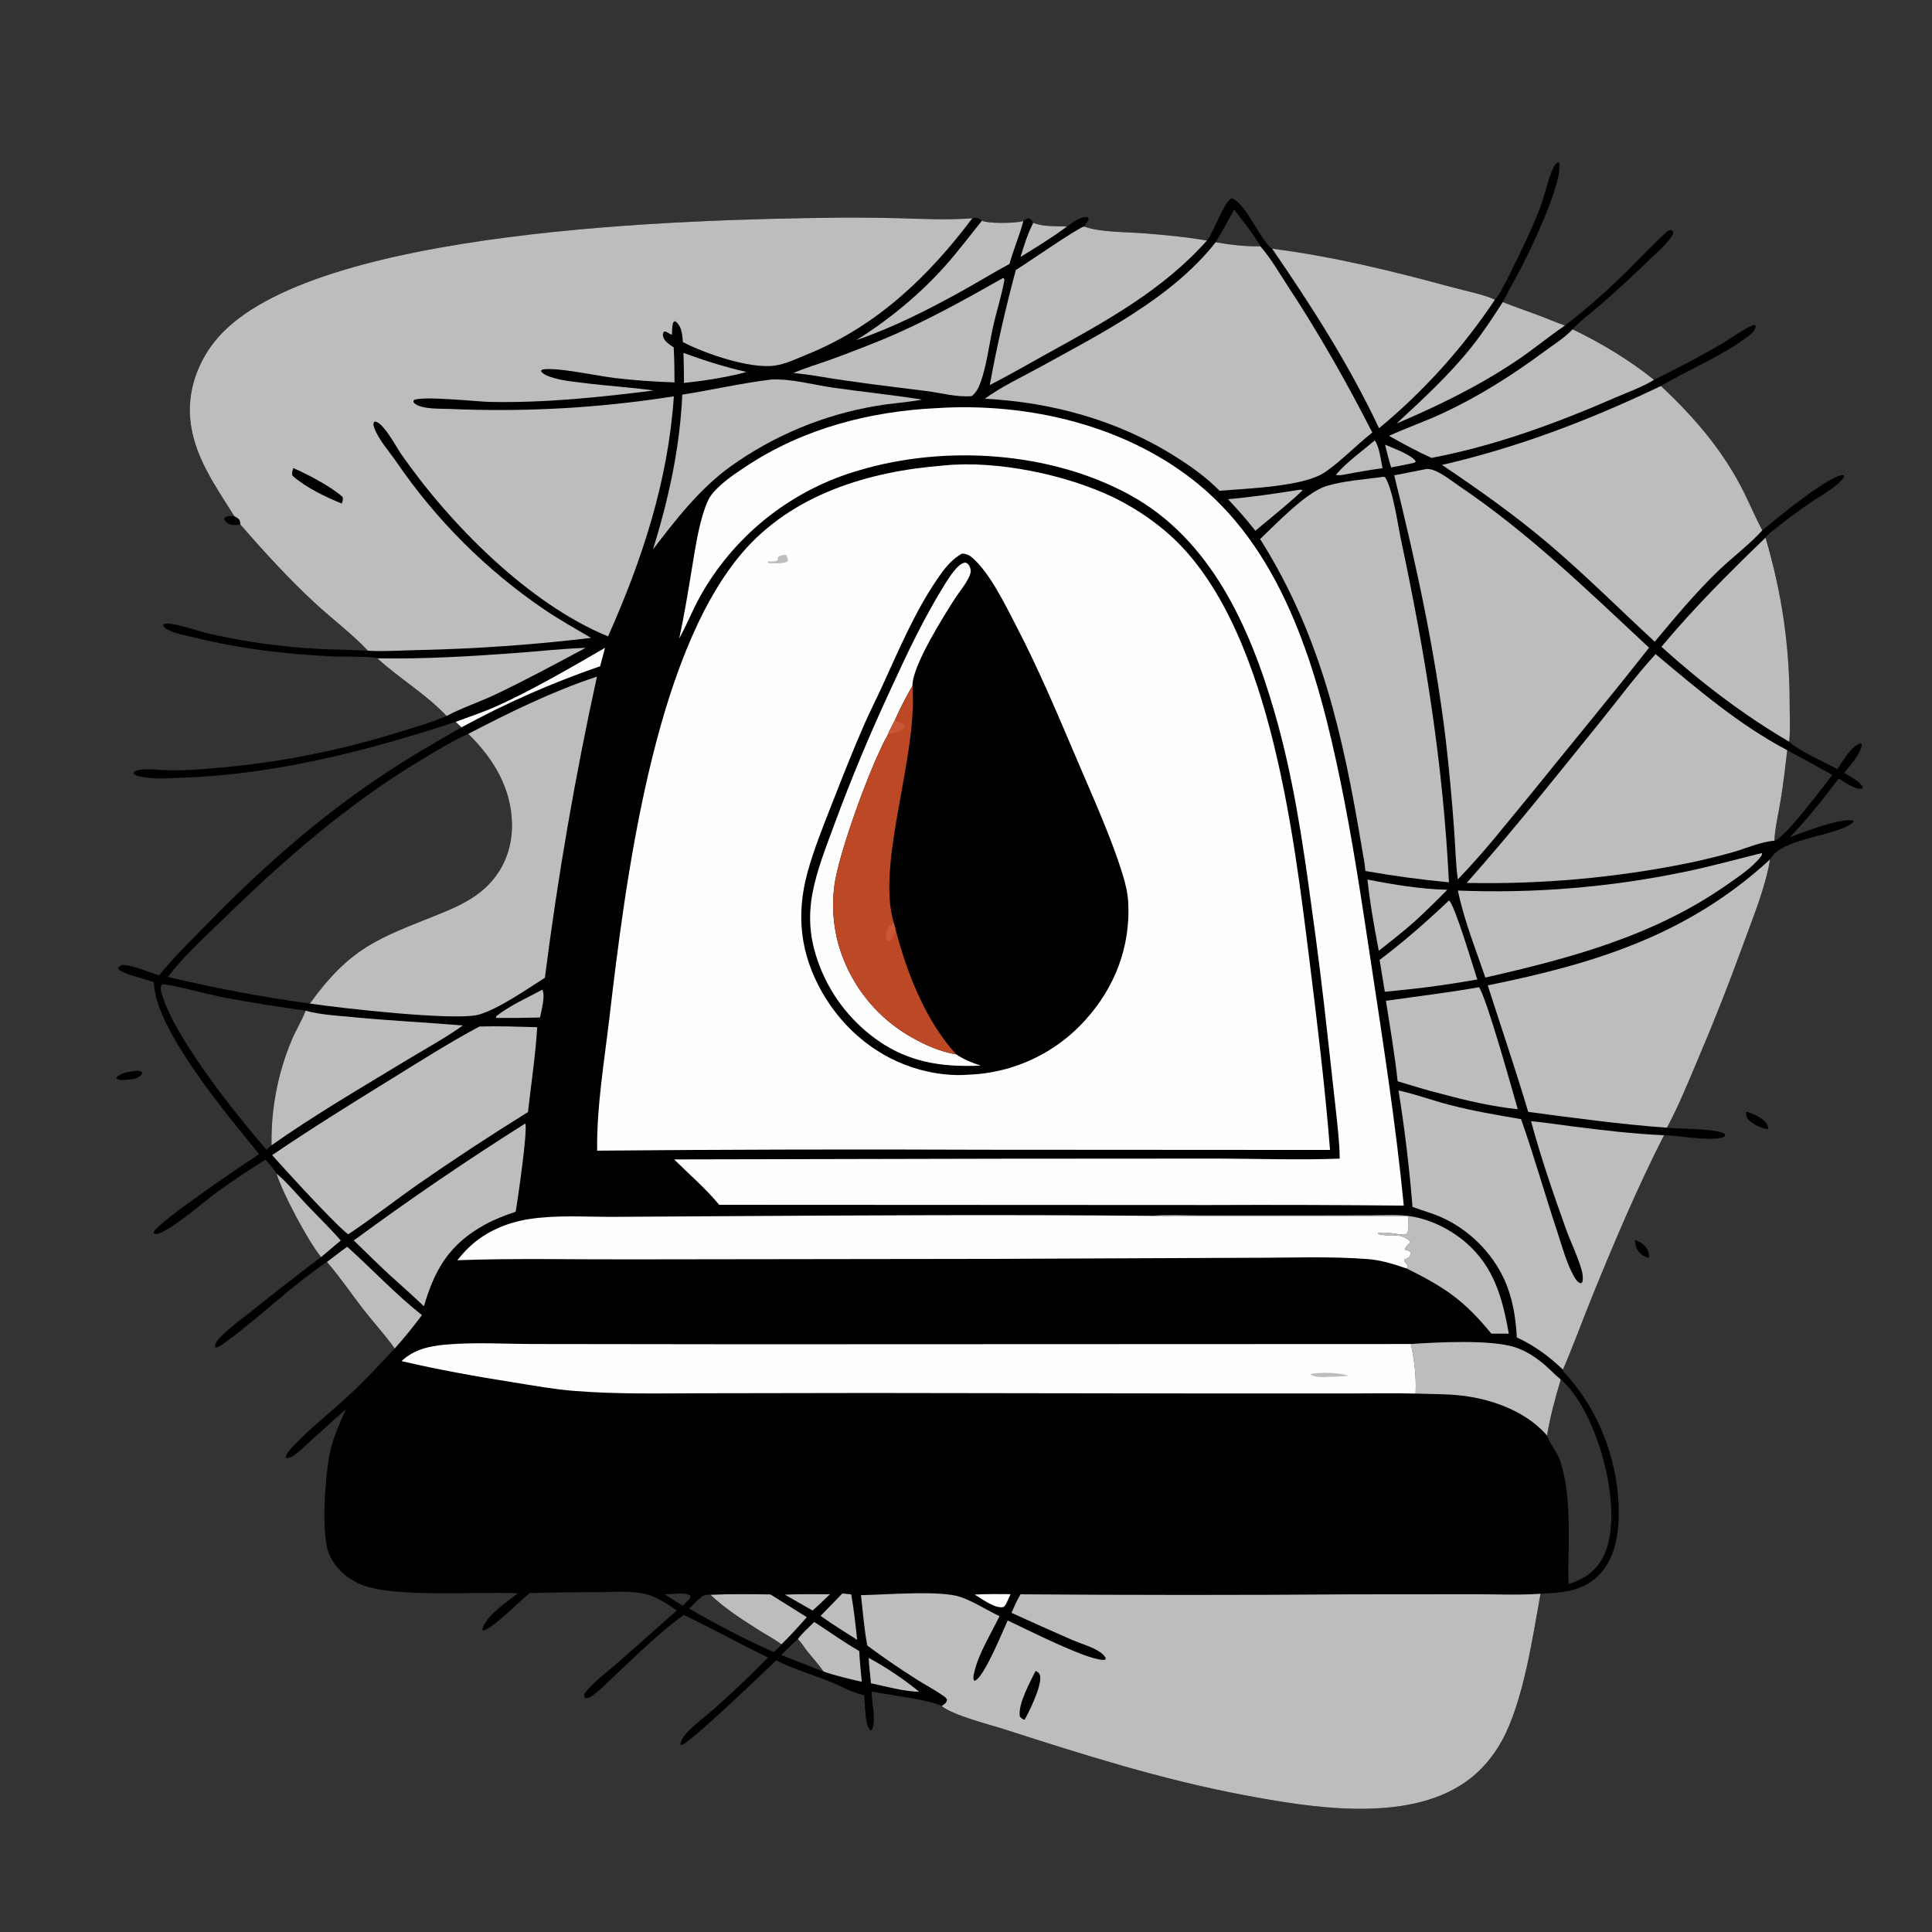 <?xml version="1.0" encoding="utf-8" ?>
<svg xmlns="http://www.w3.org/2000/svg" xmlns:xlink="http://www.w3.org/1999/xlink" width="1024" height="1024">
	<rect width="100%" height="100%" fill="#333333" stroke="none"/>
	<path d="M127.391 277.958C125.573 278.318 123.503 278.504 121.742 277.795C120.328 277.226 119.432 276.451 118.785 275.118L119.288 274.141C120.942 273.269 122.378 273.482 124.201 273.587C125.389 274.305 126.722 274.76 127.161 276.201C127.29 276.626 127.349 277.496 127.391 277.958Z"/>
	<path d="M866.581 657.212C868.716 657.951 870.607 658.938 872.078 660.706C873.621 662.562 874.116 664.365 873.955 666.736C872.417 666.276 871.12 665.785 869.876 664.737C867.431 662.678 866.756 660.296 866.581 657.212Z"/>
	<path d="M71.332 567.694C72.778 567.314 73.878 567.465 75.184 568.083C75.403 568.827 75.202 568.989 74.951 569.698C72.269 572.09 70.029 572.07 66.621 572.33C65.957 572.404 65.693 572.451 64.966 572.435C63.773 572.408 62.572 572.366 61.759 571.493L62.273 570.468C65.439 568.476 67.693 568.119 71.332 567.694Z"/>
	<path d="M925.481 589.196C928.198 589.939 931.139 591.192 933.468 592.801C935.78 594.397 936.863 595.73 937.329 598.5C933.671 598.037 929.639 596.336 927.004 593.703C925.501 592.202 925.52 591.188 925.481 589.196Z"/>
	<path d="M798.64 148.436C804.842 135.79 811.212 123.316 816.266 110.145C818.623 104.004 819.845 97.417 822.261 91.341C822.956 89.594 823.912 87.28 825.54 86.198C825.686 86.1 825.854 86.039 826.01 85.96C826.755 86.759 826.622 87.106 826.604 88.159C826.36 102.103 807.885 140.045 800.177 153.029C799.651 151.631 800.438 150.439 800.113 148.943L798.64 148.436Z"/>
	<path d="M639.69 127.512C639.841 127.305 639.995 127.1 640.144 126.891C643.485 122.214 648.643 107.649 652.588 105.054C660.13 106.943 668.617 128.546 674.25 131.815C706.504 135.898 738.711 143.816 770.055 152.367C776.943 154.246 785.958 155.919 792.344 158.834C794.829 156.298 796.81 151.579 798.64 148.436L800.113 148.943C800.438 150.439 799.651 151.631 800.177 153.029C799.055 155.462 797.808 157.782 796.502 160.12C802.931 162.694 809.501 164.884 815.98 167.327C820.47 169.019 824.923 171.017 829.465 172.526C840.951 163.746 852.069 153.829 862.366 143.684C869.29 136.863 875.881 129.691 883.09 123.164C883.937 122.397 884.463 121.991 885.618 121.872L886.741 122.544C887.03 123.842 886.598 124.435 885.878 125.497C883.031 129.695 878.566 133.499 874.916 137.026Q862.171 149.419 848.784 161.116C843.846 165.448 837.846 169.733 833.48 174.553C848.58 181.739 863.599 190.848 876.657 201.317C889.02 195.175 901.446 188.787 913.317 181.742C916.756 179.701 926.549 172.789 929.861 172.237L930.577 172.79C930.264 175.32 928.665 176.504 926.74 178.02C913.631 188.337 894.905 195.932 880.34 204.573C897.123 220.397 911.61 236.881 922.475 257.364C926.602 265.146 929.91 273.349 934.048 281.116C940.934 275.43 969.402 251.684 977.075 251.776L977.424 252.518C976.518 254.156 975.431 255.329 974 256.54C969.704 260.175 964.548 263.051 959.887 266.206C953.674 270.411 947.564 274.956 941.706 279.645C939.797 281.173 937.057 282.938 935.762 284.968C944.587 315.024 948.554 342.694 948.558 373.978C948.559 380.238 948.978 386.916 948.291 393.117C952.434 397.462 967.818 404.416 973.871 407.617C976.684 403.541 981.242 395.259 986.139 394.005L986.753 394.569C986.342 399.656 980.608 405.624 977.5 409.624C981.048 411.741 984.648 413.547 987.201 416.885L987.196 417.857C985.658 418.484 983.595 417.66 982.138 417.042C979.499 415.922 977.019 414.14 974.602 412.607C966.516 423.212 957.952 434.099 948.688 443.711C956.298 441.033 975.092 433.438 982.112 434.917L982.503 435.496C974.576 443.418 944.399 443.64 938.163 455.502C935.542 470.883 929.355 485.575 924.048 500.206Q912.552 531.946 899.272 562.981C894.368 574.542 889.457 586.655 883.505 597.716C890.796 598.426 908.104 598.03 914.008 600.809L914.485 601.562C913.798 602.701 913.266 602.842 912.007 603.099C904.284 604.679 890.447 601.915 881.955 601.688C867.974 629.169 855.677 658.081 844.076 686.649C838.767 699.721 833.977 712.983 828.39 725.943L828.438 726.772C847.767 746.931 858.457 775.943 857.948 803.796C857.739 815.28 855.271 827.55 846.546 835.71C838.088 843.622 827.515 844.186 816.515 844.704C812.266 868.044 807.436 901.715 796.097 922.498C791.358 931.184 784.714 938.988 776.553 944.635C745.104 966.397 694.751 958.072 659.495 951.458C616.153 943.328 574.36 930.073 532.466 916.597C524.143 913.919 505.593 909.348 499.055 904.229C493.602 901.082 470.358 898.179 462.089 896.597C461.819 902.588 464.709 911.486 462.122 916.917L461.33 917.19C458.157 913.927 458.641 903.06 457.992 898.481C451.428 897.079 446.247 893.842 440.09 891.391C430.621 887.623 420.475 884.559 411.367 880.027C404.114 887.008 367.219 922.477 361.336 924.962L360.646 924.65C360.779 922.208 362.871 919.662 364.483 917.948C368.599 913.57 374.076 909.683 378.59 905.646Q393.284 892.589 407.031 878.54C392.079 871.211 377.494 863.166 362.469 855.954C349.865 864.85 338.255 876.53 326.952 887.03C323.118 890.592 319.372 894.641 315.216 897.802C313.85 898.841 312.109 900.294 310.284 900.033C309.606 899.154 309.655 899.059 309.635 897.934C312.888 892.793 322.641 885.513 327.475 881.233L358.721 853.605C354.057 850.337 348.442 846.54 342.914 845.061C334.877 842.91 324.776 843.856 316.468 843.889Q298.619 843.868 280.776 844.361C275.669 848.352 261.011 863.42 256.023 864.252L255.617 863.529C257.714 856.241 268.543 849.122 274.434 844.512C252.941 843.311 207.69 847.229 190.518 839.479C183.264 836.205 176.827 830.302 174.09 822.701C170.072 811.545 172.426 779.187 175.426 767.519C177.27 760.347 180.332 753.68 183.345 746.946C176.844 752.542 170.568 758.417 164.162 764.123C161.42 766.566 158.604 769.477 155.584 771.546C154.446 772.326 153.321 772.616 151.982 772.865L151.411 772.444C151.941 769.851 154.715 767.17 156.538 765.296C165.211 756.381 175.094 748.583 184.251 740.169C192.996 732.133 201.068 723.38 209.203 714.736C203.975 707.291 197.707 700.603 192.149 693.406C185.84 685.237 180.072 676.637 173.275 668.854C154.346 681.539 137.797 698.124 119.45 711.44C118.03 712.471 115.974 714.084 114.243 714.28L113.909 713.213C114.489 711.475 115.192 710.408 116.46 709.08C121.865 703.421 128.723 698.642 134.855 693.75Q152.273 679.689 170.195 666.276C163.312 657.911 149.627 632.159 146.58 622.022C144.948 619.336 142.772 616.992 140.749 614.595Q127.64 622.745 115.13 631.786C107.388 637.465 92.775 650.376 84.529 653.647C83.33 654.122 82.717 654.255 81.56 653.705L81.605 652.729C85.156 646.871 128.124 617.679 137.346 611.713C121.268 591.965 81.836 545.355 81.584 520.643C77.346 518.81 65.124 516.501 62.631 513.453L62.852 512.499L64.448 511.514C69.371 511.083 79.284 515.442 84.268 517.005C92.699 506.538 102.353 497.381 111.728 487.788C139.625 459.244 169.398 433.105 202.649 410.898C216.3 401.781 230.391 393.653 244.618 385.495C243.57 384.584 242.583 383.556 241.58 382.593C194.878 397.871 147.002 410.326 97.643 412.151C89.894 412.437 80.945 413.313 73.395 411.35C72.098 411.013 71.38 410.826 70.668 409.64C72.861 406.601 83.08 408.009 86.657 408.162C97.127 408.612 107.684 407.715 118.103 406.744Q129.986 405.65 141.795 403.928Q153.604 402.205 165.305 399.859Q177.005 397.512 188.565 394.548Q200.125 391.584 211.511 388.011C219.936 385.453 228.628 382.968 236.722 379.479C225.742 367.836 211.743 359.658 200.01 348.922C197.068 347.753 181.008 348.148 176.87 347.948C151.495 346.719 127.389 343.942 102.693 337.818C98.165 336.695 91.41 335.638 87.586 332.867C86.689 332.216 86.683 332.033 86.543 331.006C89.651 328.857 105.419 334.628 109.776 335.62Q123.993 338.895 138.437 340.955Q152.881 343.014 167.447 343.843C176.65 344.409 185.868 344.305 195.063 344.911C186.376 335.729 176.211 328.201 166.955 319.634C152.861 306.589 139.96 292.458 127.391 277.958C127.349 277.496 127.29 276.626 127.161 276.201C126.722 274.76 125.389 274.305 124.201 273.587C114.037 257.359 102.411 241.266 100.782 221.579C99.505 206.161 105.307 190.77 115.322 179.161C165.6 120.88 366.055 116.353 442.175 115.378Q458.917 115.228 475.654 115.636C488.741 116.026 502.276 116.693 515.336 115.702C516.826 115.442 517.837 115.214 519.235 116.037C519.728 116.327 520.028 116.613 520.447 116.976C523.585 118.611 538.274 118.357 541.977 117.265C542.126 117.221 542.268 117.155 542.413 117.101C543.664 116.174 543.905 115.924 545.431 115.779C546.598 116.462 547.008 116.884 547.639 118.081C552.47 120.259 560.192 119.799 565.532 120.037C567.246 118.818 568.993 117.47 570.862 116.504C572.524 115.646 574.877 114.59 576.72 115.24L577.011 116.006C576.454 117.631 575.608 118.715 574.548 120.053C583.051 123.175 596.708 122.92 605.933 123.638C617.145 124.512 628.612 125.572 639.69 127.512ZM248.194 388.961C239.701 392.749 231.432 397.885 223.449 402.664C184.32 426.088 150.796 455.466 118.258 487.196C108.223 496.981 97.452 506.631 88.953 517.821C113.928 523.638 138.8 528.494 164.228 531.913C185.897 502.003 200.257 497.52 232.715 484.519C242.136 480.745 251.278 476.565 258.557 469.293C267.144 460.714 271.445 449.403 271.37 437.3C271.251 417.922 261.632 402.142 248.194 388.961ZM141.223 609.367L143.93 607.009Q143.864 603.436 143.984 599.865Q144.103 596.293 144.408 592.733Q144.714 589.172 145.203 585.633Q145.693 582.093 146.366 578.583Q147.039 575.074 147.893 571.604Q148.748 568.134 149.782 564.714Q150.815 561.293 152.025 557.93Q153.235 554.568 154.618 551.273C156.759 546.123 159.761 541.362 161.816 536.18L162.009 535.68C147.672 533.628 133.402 531.488 119.166 528.807C112.438 527.541 89.74 521.44 85.855 521.715C84.981 523.172 85.107 524.311 85.523 525.886C91.65 549.112 124.921 590.522 141.223 609.367ZM827.239 731.128C824.297 740.92 821.616 750.818 819.948 760.913C821.55 765.438 825.226 769.423 826.862 774.157C831.544 787.703 831.625 805.433 831.469 819.73C831.399 826.049 830.964 832.538 831.464 838.831L831.524 839.542C836.926 837.904 842.449 834.927 846.145 830.593C853.965 821.424 854.564 807.599 853.783 796.201C852.408 776.145 842.765 744.648 827.239 731.128ZM947.273 397.621C946.232 406.51 945.215 415.399 943.761 424.233C942.609 431.233 940.825 438.515 940.45 445.601C945.599 444.81 966.737 416.372 971.152 410.738Q959.281 404.055 947.273 397.621ZM365.294 852.553C379.598 860.934 394.908 868.91 410.068 875.646C411.445 874.356 413.072 873.063 414.194 871.546C410.864 868.994 406.891 866.911 403.328 864.672C394.098 858.872 384.497 852.807 376.58 845.273C374.604 845.04 373.223 845.341 371.614 846.55C369.305 848.286 367.421 850.603 365.294 852.553ZM654.142 111.127Q649.383 119.851 644.323 128.404C652.002 129.759 660.237 130.702 668.036 130.553C664.106 123.663 658.982 117.388 654.142 111.127ZM422.886 868.727Q418.416 872.878 414.053 877.14Q425.237 881.68 436.521 885.968C433.882 882.106 430.554 878.547 427.641 874.874C426.028 872.84 424.747 870.543 422.886 868.727ZM352.337 845.04L361.866 851.055L364.587 848.326C365.447 847.286 366.028 847.078 365.895 845.664C362.637 843.618 356.123 845.075 352.337 845.04Z"/>
	<path fill="#FEFEFE" d="M516.605 845.159C522.938 844.791 529.284 844.907 535.624 844.942L533.339 849.933C533.29 850.019 533.248 850.11 533.192 850.192C532.696 850.904 532.391 851.69 531.484 851.831C527.129 852.508 520.297 847.384 516.605 845.159Z"/>
	<path fill="#BEBDBC" d="M734.129 235.714Q734.894 235.996 735.643 236.317C738.94 237.705 749.118 241.582 750.402 244.711L749.383 245.339C745.4 246.24 741.355 246.949 737.348 247.743C736.045 243.801 735.12 239.743 734.129 235.714Z"/>
	<path fill="#BEBDBC" d="M415.964 845.184C423.928 844.833 431.921 844.966 439.891 844.987L435.036 849.652L430.698 853.623L415.964 845.184Z"/>
	<path fill="#BEBDBC" d="M547.639 118.081C552.47 120.259 560.192 119.799 565.532 120.037C557.684 125.936 549.261 131.01 540.922 136.171C542.782 129.92 544.701 123.934 547.639 118.081Z"/>
	<path fill="#BEBDBC" d="M460.428 878.709C469.694 883.737 479.123 890.027 487.253 896.709C478.788 896.456 469.898 893.92 461.608 892.154C461.276 887.651 460.551 883.241 460.428 878.709Z"/>
	<path fill="#BEBDBC" d="M287.398 524.576C289.245 527.424 286.883 535.911 286.223 539.294Q274.705 539.629 263.182 539.536L262.883 539.308L263.017 538.612C270.049 533 279.448 528.874 287.398 524.576Z"/>
	<path fill="#BEBDBC" d="M728.655 233.425C731.184 236.99 731.847 243.827 732.766 248.139Q722.509 249.582 712.347 251.586C710.84 251.815 709.52 252.12 708.025 251.654C713.721 244.937 721.942 239.126 728.655 233.425Z"/>
	<path fill="#BEBDBC" d="M446.446 844.579L451.176 845.064C452.609 853.056 453.445 861.108 454.327 869.175L447.284 864.688Q440.985 860.748 434.926 856.449L446.446 844.579Z"/>
	<path fill="#BEBDBC" d="M362.243 187.031C373.191 191.069 384.172 194.544 395.556 197.125C393.778 197.718 391.932 198.118 390.114 198.572C380.935 200.617 371.867 202.004 362.515 202.942Q362.527 194.984 362.243 187.031Z"/>
	<path fill="#FEFEFE" d="M241.58 382.593C248.523 379.922 255.722 377.618 262.516 374.609C280.712 366.552 303.152 353.535 320.671 343.358L318.086 353.126Q299.069 359.653 280.669 367.76Q262.269 375.867 244.618 385.495C243.57 384.584 242.583 383.556 241.58 382.593Z"/>
	<path fill="#BEBDBC" d="M688.255 259.664C689.032 259.515 689.602 259.589 690.383 259.666C690.171 260.995 668.287 278.841 665.383 281.303L660.839 275.709C657.632 271.909 654.241 268.259 650.904 264.573C663.474 263.482 675.8 261.629 688.255 259.664Z"/>
	<path fill="#BEBDBC" d="M146.58 622.022C152.255 626.783 157.232 632.874 162.326 638.263C168.402 644.689 174.798 650.826 180.619 657.488L170.195 666.276C163.312 657.911 149.627 632.159 146.58 622.022Z"/>
	<path fill="#BEBDBC" d="M431.581 859.679C439.503 864.794 447.265 870.418 455.44 875.097C455.604 880.57 456.319 885.938 456.755 891.384C449.955 889.818 443.124 888.254 436.521 885.968C433.882 882.106 430.554 878.547 427.641 874.874C426.028 872.84 424.747 870.543 422.886 868.727C425.328 865.44 428.674 862.57 431.581 859.679Z"/>
	<path fill="#BEBDBC" d="M376.58 845.273C387.167 844.787 397.767 844.934 408.361 845.079L427.637 857.147C423.273 862.094 418.896 866.913 414.194 871.546C410.864 868.994 406.891 866.911 403.328 864.672C394.098 858.872 384.497 852.807 376.58 845.273Z"/>
	<path fill="#BEBDBC" d="M724.784 466.176C738.75 468.911 752.826 471.229 767.08 471.595Q758.803 480.096 750.078 488.136C743.913 493.677 737.273 498.785 730.79 503.947C728.407 491.564 726.11 478.723 724.784 466.176Z"/>
	<path fill="#BEBDBC" d="M184.04 660.81C197.254 672.708 209.707 686.015 223.633 697.03Q216.833 706.221 209.203 714.736C203.975 707.291 197.707 700.603 192.149 693.406C185.84 685.237 180.072 676.637 173.275 668.854C176.897 666.231 180.372 663.356 184.04 660.81Z"/>
	<path fill="#BEBDBC" d="M520.447 116.976C523.585 118.611 538.274 118.357 541.977 117.265C542.126 117.221 542.268 117.155 542.413 117.101C540.428 124.753 537.174 132.197 535.054 139.885C526.96 144.23 519.094 149.079 511.067 153.559C492.858 163.723 473.553 173.531 453.795 180.32C470.996 169.612 487.527 156.014 501.009 140.864C507.818 133.212 514.023 124.957 520.447 116.976Z"/>
	<path fill="#BEBDBC" d="M767.98 477.293C770.968 479.162 780.989 513.219 782.996 519.148C770.883 521.265 758.852 523.097 746.619 524.367L733.982 525.651L731.223 508.774C744.193 499.017 756.192 488.44 767.98 477.293Z"/>
	<path fill="#BEBDBC" d="M796.502 160.12C802.931 162.694 809.501 164.884 815.98 167.327C820.47 169.019 824.923 171.017 829.465 172.526C820.662 178.526 812.468 185.373 803.579 191.321C783.519 204.742 762.363 215.025 740.211 224.473C754.133 211.578 768.273 198.584 780.117 183.698C786.087 176.195 791.298 168.161 796.502 160.12Z"/>
	<path fill="#BEBDBC" d="M609.521 644.417C618.598 643.717 628.022 644.213 637.134 644.213L689.519 644.203L725.834 644.134C733.441 644.121 741.671 643.462 749.152 644.895C759.211 646.821 769.148 651.87 776.89 658.531C791.893 671.44 796.374 688.138 799.705 706.868L790.451 706.868C776.092 689.284 765.762 682.306 745.592 672.344C745.693 672.081 745.842 671.832 745.894 671.555C746.154 670.18 745.028 669.408 744.211 668.489L744.318 667.606C745.023 667.285 745.89 666.973 746.522 666.532C747.635 665.754 747.445 665.145 747.598 663.873C746.749 662.675 746.055 662.774 744.664 662.42C745.01 660.582 746.048 659.923 747.366 658.638L747.098 657.67C741.7 652.776 736.343 655.992 730.331 653.999L730.425 653.593C734.736 652.719 739.072 654.046 743.339 654.374C744.689 654.478 745.03 654.315 746.011 653.411C746.895 650.639 746.47 647.519 746.362 644.639L654.772 644.636L626.153 644.683C620.644 644.69 615.006 644.949 609.521 644.417Z"/>
	<path fill="#BEBDBC" d="M200.01 348.922C224.858 349.367 249.558 347.858 274.32 346.024C286.299 345.137 298.416 343.775 310.409 343.382C294.602 351.826 278.762 360.396 262.576 368.095C254.554 371.911 244.07 375.461 236.722 379.479C225.742 367.836 211.743 359.658 200.01 348.922Z"/>
	<path fill="#BEBDBC" d="M747.78 712.359C761.343 711.4 790.124 709.907 802.872 714.04C808.929 716.003 814.306 719.538 819.075 723.701C821.805 726.084 824.385 728.925 827.239 731.128C824.297 740.92 821.616 750.818 819.948 760.913Q819.394 760.211 818.786 759.556C807.437 747.37 789.598 741.213 773.406 739.554C765.759 738.77 757.959 738.919 750.274 738.615C750.724 729.651 749.694 721.116 747.78 712.359Z"/>
	<path fill="#BEBDBC" d="M531.569 147.39C532.25 147.624 531.928 147.405 532.387 148.222C530.878 156.736 528.149 164.993 526.289 173.437C524.156 183.118 522.956 193.829 519.555 203.138C518.536 205.927 517.377 207.983 515.116 209.919C507.33 210.688 498.814 208.251 491.056 207.268C471.864 204.836 452.652 202.662 433.573 199.41C429.269 198.662 424.909 198.207 420.573 197.681C426.712 195.004 433.201 193.122 439.506 190.872Q453.436 185.826 467.157 180.234C489.478 171.037 510.593 159.266 531.569 147.39Z"/>
	<path fill="#BEBDBC" d="M783.899 523.239C787.981 529.069 801.506 577.68 804.443 587.912C790.88 586.486 777.355 583.377 764.21 579.816C756.317 577.891 748.555 575.447 740.781 573.096C739.23 558.86 736.806 544.587 734.563 530.437C751.073 528.085 767.449 526.157 783.899 523.239Z"/>
	<path fill="#BEBDBC" d="M162.009 535.68C169.75 537.869 178.514 538.274 186.499 539.055C206.071 540.97 225.724 541.865 245.314 543.544C235.823 550.289 225.238 556.026 215.274 562.069C191.271 576.629 166.898 590.837 143.93 607.009Q143.864 603.436 143.984 599.865Q144.103 596.293 144.408 592.733Q144.714 589.172 145.203 585.633Q145.693 582.093 146.366 578.583Q147.039 575.074 147.893 571.604Q148.748 568.134 149.782 564.714Q150.815 561.293 152.025 557.93Q153.235 554.568 154.618 551.273C156.759 546.123 159.761 541.362 161.816 536.18L162.009 535.68Z"/>
	<path fill="#BEBDBC" d="M278.379 595.484C279.87 598.708 274.272 636.941 273.294 642.248C267.735 644.139 262.315 646.16 257.155 648.99C238.388 659.282 230.576 672.383 224.671 692.349C218.747 686.643 212.513 681.208 206.427 675.671C200.012 669.728 193.796 663.553 187.518 657.466Q231.833 624.84 278.379 595.484Z"/>
	<path fill="#BEBDBC" d="M408.726 201.165C419.393 200.627 430.769 203.913 441.336 205.434C457.104 207.704 472.987 209.274 488.716 211.802C480.759 213.338 472.509 213.705 464.492 215.127Q461.881 215.564 459.285 216.075Q456.688 216.586 454.106 217.171Q451.525 217.756 448.962 218.414Q446.398 219.073 443.854 219.805Q441.311 220.536 438.789 221.34Q436.267 222.144 433.77 223.02Q431.272 223.896 428.8 224.842Q426.329 225.789 423.885 226.806Q421.442 227.823 419.028 228.909Q416.615 229.996 414.233 231.151Q411.852 232.306 409.504 233.528Q407.157 234.751 404.845 236.04Q402.534 237.329 400.26 238.684Q397.986 240.039 395.752 241.458Q393.518 242.877 391.325 244.359Q389.132 245.842 386.983 247.386C370.714 259.205 358.216 275.364 346.111 291.187C354.429 264.365 360.36 237.31 361.626 209.172C377.301 206.694 393.009 203.065 408.726 201.165Z"/>
	<path fill="#BEBDBC" d="M833.48 174.553C848.58 181.739 863.599 190.848 876.657 201.317C870.639 205.083 862.89 207.802 856.374 210.641C825.111 224.263 792.289 236.366 758.694 242.683C751.005 239.212 743.551 235.143 736.202 231.009C745.434 226.79 755.051 223.459 764.261 219.204C783.261 210.427 801.247 199.088 818.04 186.643C823.169 182.842 829.127 179.205 833.48 174.553Z"/>
	<path fill="#BEBDBC" d="M935.762 284.968C944.587 315.024 948.554 342.694 948.558 373.978C948.559 380.238 948.978 386.916 948.291 393.117C924.066 378.977 901.385 361.598 880.592 342.821C897.845 322.123 916.414 303.658 935.762 284.968Z"/>
	<path fill="#BEBDBC" d="M574.548 120.053C583.051 123.175 596.708 122.92 605.933 123.638C617.145 124.512 628.612 125.572 639.69 127.512C616.639 153.428 586.649 170.003 556.614 186.532C545.968 192.391 535.421 198.547 524.608 204.089C528.314 183.487 533.009 163.338 538.398 143.118C543.699 139.897 571.336 120.711 574.548 120.053Z"/>
	<path fill="#BEBDBC" d="M933.801 452.138L933.952 452.748C933.713 453.29 933.668 453.456 933.265 453.995C928.989 459.712 921.041 464.95 915.12 469.084C876.536 496.028 832.557 507.834 787.246 518.12L783.857 508.357C779.568 496.356 775.339 484.503 772.706 472.01Q787.773 472.613 802.849 472.297Q817.926 471.98 832.954 470.744Q847.983 469.508 862.908 467.358Q877.834 465.208 892.6 462.152C906.472 459.297 920.062 455.537 933.801 452.138Z"/>
	<path fill="#BEBDBC" d="M674.25 131.815C706.504 135.898 738.711 143.816 770.055 152.367C776.943 154.246 785.958 155.919 792.344 158.834Q789.154 163.622 785.792 168.291Q782.43 172.96 778.9 177.503Q775.37 182.046 771.676 186.457Q767.982 190.868 764.13 195.141Q760.278 199.415 756.273 203.545Q752.267 207.674 748.113 211.656Q743.96 215.637 739.664 219.464Q735.368 223.29 730.935 226.958C715.052 193.326 695.302 162.402 674.25 131.815Z"/>
	<path fill="#BEBDBC" d="M254.126 544.068C264.314 543.771 274.552 544.154 284.738 544.441C283.809 559.4 281.538 574.506 279.85 589.418Q250.155 607.822 221.466 627.757C209.066 636.461 197.165 645.842 184.538 654.226C182.766 652.844 181.145 651.248 179.493 649.726C167.24 637.64 155.762 625.016 144.237 612.243C164.779 598.256 185.809 585.222 206.947 572.168C222.513 562.554 237.976 552.682 254.126 544.068Z"/>
	<path fill="#BEBDBC" d="M248.194 388.961C270.344 377.444 292.65 366.492 316.398 358.61Q299.052 437.812 288.805 518.241C279.558 524.093 264.308 534.741 253.879 537.747C241.533 541.306 179.68 534.215 164.228 531.913C185.897 502.003 200.257 497.52 232.715 484.519C242.136 480.745 251.278 476.565 258.557 469.293C267.144 460.714 271.445 449.403 271.37 437.3C271.251 417.922 261.632 402.142 248.194 388.961Z"/>
	<path fill="#BEBDBC" d="M741.248 577.964C750.351 579.965 759.205 583.258 768.239 585.604C780.744 588.852 793.486 591.005 806.212 593.172C813.026 612.545 818.631 632.455 825.105 651.965C827.731 659.88 830.136 669.199 834.217 676.479C835.053 677.97 836.149 679.735 837.893 680.195L838.667 679.534C839.193 677.348 838.885 675.255 838.278 673.106C836.192 665.716 832.49 658.396 829.884 651.119C823.156 632.331 816.723 613.548 811.488 594.28C818.673 594.851 825.898 596.078 833.061 596.975C849.235 598.999 865.662 601.016 881.955 601.688C867.974 629.169 855.677 658.081 844.076 686.649C838.767 699.721 833.977 712.983 828.39 725.943C820.968 718.838 813.281 713.184 803.943 708.858C803.351 698.045 801.714 687.701 797.137 677.795C790.564 663.566 778.234 651.499 763.895 645.157C758.941 642.965 753.717 641.559 748.648 639.681Q746.172 608.676 741.248 577.964Z"/>
	<path fill="#BEBDBC" d="M788.533 522.266C845.474 510.703 894.575 495.629 938.163 455.502C935.542 470.883 929.355 485.575 924.048 500.206Q912.552 531.946 899.272 562.981C894.368 574.542 889.457 586.655 883.505 597.716C858.854 595.923 834.473 592.566 809.991 589.326C803.27 566.868 795.699 544.59 788.533 522.266Z"/>
	<path fill="#FEFEFE" d="M242.408 667.947Q245.145 664.429 248.348 661.329C257.022 652.878 268.565 647.991 280.425 646.14C294.629 643.923 309.25 644.952 323.577 644.966L379.784 644.623C456.324 644.149 532.984 643.717 609.521 644.417C615.006 644.949 620.644 644.69 626.153 644.683L654.772 644.636L746.362 644.639C746.47 647.519 746.895 650.639 746.011 653.411C745.03 654.315 744.689 654.478 743.339 654.374C739.072 654.046 734.736 652.719 730.425 653.593L730.331 653.999C736.343 655.992 741.7 652.776 747.098 657.67L747.366 658.638C746.048 659.923 745.01 660.582 744.664 662.42C746.055 662.774 746.749 662.675 747.598 663.873C747.445 665.145 747.635 665.754 746.522 666.532C745.89 666.973 745.023 667.285 744.318 667.606L744.211 668.489C745.028 669.408 746.154 670.18 745.894 671.555C745.842 671.832 745.693 672.081 745.592 672.344C738.777 670.027 732.056 667.875 724.84 667.326C704.258 665.761 683.338 666.706 662.7 666.647L526.567 667.233L333.754 667.49C303.296 667.584 272.856 666.828 242.408 667.947Z"/>
	<path fill="#BEBDBC" d="M764.28 246.42C804.625 237.134 843.076 222.444 880.34 204.573C897.123 220.397 911.61 236.881 922.475 257.364C926.602 265.146 929.91 273.349 934.048 281.116C927.941 287.971 917.407 296.064 910.458 302.797C898.462 314.419 887.742 327.303 877.051 340.112C858.287 322.816 840.189 304.667 820.718 288.161C802.823 272.99 783.738 259.488 764.28 246.42Z"/>
	<path fill="#BEBDBC" d="M877.493 346.702C899.502 365.104 921.733 384.182 947.273 397.621C946.232 406.51 945.215 415.399 943.761 424.233C942.609 431.233 940.825 438.515 940.45 445.601C933.348 446.109 925.512 449.637 918.664 451.621Q906.891 454.919 894.925 457.429Q880.432 460.363 865.8 462.494Q851.167 464.624 836.44 465.944Q821.712 467.264 806.934 467.769Q792.156 468.274 777.372 467.963C801.741 440.586 824.663 411.601 847.731 383.128C857.602 370.944 866.892 358.273 877.493 346.702Z"/>
	<path fill="#BEBDBC" d="M733.237 252.702C733.622 252.679 733.958 252.979 734.299 253.158C738.519 260.51 740.704 277.354 742.598 286.275C755.611 347.572 764.843 404.942 767.976 467.653Q745.715 465.538 723.696 461.646C723.344 457.465 722.462 453.264 721.776 449.122C711.905 390.103 700.303 337.126 667.895 285.709C676.212 277.818 691.885 261.292 702.575 257.773C711.514 254.831 723.777 254.078 733.237 252.702Z"/>
	<path fill="#FEFEFE" d="M212.821 721.413C219.271 715.342 227.324 713.472 235.937 712.692C251.907 711.246 268.547 712.409 284.626 712.357L394.865 712.493L747.78 712.359C749.694 721.116 750.724 729.651 750.274 738.615C738.077 738.293 725.798 738.578 713.593 738.576L642.319 738.569L460.442 738.312L371.968 738.455C349.225 738.513 326.318 739.036 303.635 737.154C293.179 736.286 282.718 734.366 272.359 732.726C252.355 729.56 232.547 726.024 212.821 721.413Z"/>
	<path fill="#BEBDBC" d="M694.431 728.246C699.248 727.269 710.191 727.37 714.726 729.261C711.542 729.55 708.289 729.609 705.093 729.713C701.925 729.816 696.794 730.469 694.431 728.246Z"/>
	<path fill="#BEBDBC" d="M644.323 128.404C652.002 129.759 660.237 130.702 668.036 130.553C673.625 136.993 678.116 144.844 682.798 151.969C699.231 176.976 713.734 202.621 727.348 229.258C718.783 235.963 711.253 244.078 702.29 250.264C691.074 258.005 660.702 258.888 646.394 260.13C639.473 253.063 631.366 247.283 623.025 242.018C592.596 222.814 557.826 213.229 521.997 211.333C530.888 204.814 541.013 200.205 550.642 194.89C582.998 177.033 621.185 157.985 644.323 128.404Z"/>
	<path fill="#BEBDBC" d="M755.851 248.617C755.974 248.598 756.096 248.564 756.221 248.559C761.514 248.352 769.013 254.678 773.335 257.59C810.293 282.492 841.572 313.052 874.032 343.291C853.713 369.181 832.599 394.525 811.945 420.158C799.037 435.711 786.803 451.579 772.671 466.075C771.529 457.653 771.397 449.103 770.769 440.629Q769.055 416.3 766.274 392.07C760.57 344.699 750.42 298.209 738.972 251.94L755.851 248.617Z"/>
	<path fill="#FEFEFE" d="M496.869 216.29C545.193 213.287 597.285 225.469 635.221 256.677C681.379 294.649 698.744 357.452 710.35 413.526C716.881 445.076 721.602 476.786 726.416 508.625C732.959 551.908 739.793 595.425 744.034 639.001Q692.34 638.467 640.644 638.693L381.2 638.568C373.994 629.895 365.308 622.432 357.298 614.514L532.25 614.137L645.446 614.065C666.98 614.13 688.553 614.929 710.074 614.092C709.984 605.184 708.85 596.208 707.911 587.354L703.586 548.337Q699.802 513.638 694.932 479.074C690.313 444.752 685.092 410.357 675.407 377.041C662.353 332.138 641.621 285.596 598.599 262.186C556.472 239.263 500.938 235.714 455.359 249.268Q453.747 249.732 452.147 250.234Q450.547 250.735 448.959 251.275Q447.371 251.815 445.797 252.392Q444.222 252.969 442.662 253.583Q441.101 254.198 439.556 254.849Q438.01 255.5 436.481 256.188Q434.951 256.875 433.438 257.599Q431.925 258.323 430.43 259.082Q428.935 259.842 427.458 260.637Q425.981 261.431 424.524 262.261Q423.066 263.09 421.629 263.954Q420.191 264.818 418.775 265.715Q417.358 266.613 415.963 267.544Q414.568 268.475 413.196 269.439Q411.824 270.403 410.474 271.399Q409.125 272.395 407.8 273.423Q406.475 274.451 405.175 275.51Q403.874 276.569 402.599 277.658Q401.324 278.748 400.076 279.867Q398.827 280.987 397.605 282.136Q396.383 283.284 395.189 284.462Q393.995 285.639 392.829 286.845Q391.663 288.05 390.526 289.283Q389.389 290.515 388.282 291.775Q387.174 293.034 386.097 294.319Q385.02 295.605 383.973 296.915Q382.927 298.226 381.911 299.561Q380.896 300.895 379.913 302.254Q378.93 303.613 377.979 304.994Q377.029 306.376 376.111 307.779Q375.193 309.183 374.309 310.608Q373.425 312.033 372.575 313.479C367.824 321.446 364.631 329.965 360.217 338.026L360.017 338.386C362.73 325.885 364.737 313.288 366.836 300.676C368.582 290.183 370.192 278.988 373.759 268.938C374.865 265.819 376.106 263.193 378.348 260.7C383.286 255.209 389.835 250.874 395.983 246.832C426.095 227.034 461.141 217.978 496.869 216.29Z"/>
	<path fill="#BEBDBC" d="M456.329 845.467C469.334 845.257 498.309 842.767 509.017 846.416C515.988 848.793 523.054 853.4 529.755 856.629C525.152 866.114 518.62 876.411 516.292 886.685C515.969 888.109 515.603 889.615 516.409 890.88C516.553 890.841 516.704 890.822 516.841 890.763C521.67 888.702 531.453 864.635 534.082 858.904C542.488 862.716 579.586 881.748 585.882 879.592L586.03 878.764C584.948 876.815 583.092 875.558 581.17 874.498C577.242 872.331 572.53 871.049 568.385 869.252Q552.186 862.175 536.105 854.833C537.588 851.49 539.001 848.135 540.911 845.008Q628.928 845.665 716.945 845.027L781.69 844.976C793.201 844.966 805.049 845.545 816.515 844.704C812.266 868.044 807.436 901.715 796.097 922.498C791.358 931.184 784.714 938.988 776.553 944.635C745.104 966.397 694.751 958.072 659.495 951.458C616.153 943.328 574.36 930.073 532.466 916.597C524.143 913.919 505.593 909.348 499.055 904.229C499.193 904.153 499.335 904.083 499.468 904C500.799 903.173 501.607 902.448 501.991 900.919C501.427 899.738 500.495 899.187 499.448 898.462C495.274 895.577 490.68 893.175 486.387 890.454Q472.679 881.851 459.701 872.181C458.011 863.428 457.356 854.326 456.329 845.467Z"/>
	<path d="M548.863 885.628C549.021 885.693 549.191 885.735 549.338 885.822C550.407 886.448 551.048 886.984 551.282 888.254C552.243 893.447 545.637 906.991 543.03 911.57C541.903 911.062 541.274 910.772 540.542 909.758C539.399 903.377 545.994 891.525 548.863 885.628Z"/>
	<path fill="#BEBDBC" d="M124.201 273.587C114.037 257.359 102.411 241.266 100.782 221.579C99.505 206.161 105.307 190.77 115.322 179.161C165.6 120.88 366.055 116.353 442.175 115.378Q458.917 115.228 475.654 115.636C488.741 116.026 502.276 116.693 515.336 115.702C492.103 146.588 464.74 172.754 428.522 187.539C422.859 189.852 416.625 192.95 410.544 193.789C397.501 195.587 373.71 187.482 361.937 181.303C361.628 177.747 361.488 173.656 358.75 170.951C358.307 170.513 358.148 170.481 357.651 170.254C356.763 170.801 356.788 170.911 356.554 171.897C356.142 173.626 356.262 175.611 356.153 177.391C354.573 177.075 353.471 175.561 351.955 175.734C351.331 176.738 351.197 177.007 351.437 178.253C351.945 180.882 355.072 182.756 357.069 184.128C357.409 190.315 357.501 196.473 357.517 202.668Q341.792 202.2 326.163 200.398C317.171 199.387 294.179 194.299 287.369 195.911L286.666 196.605C287.833 198.715 291.779 199.831 294.027 200.474C298.899 201.867 304.213 202.325 309.233 202.96C321.63 204.527 334.165 205.271 346.528 206.963C317.654 210.593 288.6 213.637 259.453 213.02C253.082 212.886 222.761 209.601 219.178 212.179C219.212 212.935 219.028 213.216 219.652 213.759C223.517 217.124 233.926 216.528 238.964 216.761Q252.308 217.341 265.665 217.319Q279.022 217.297 292.364 216.672Q305.706 216.048 319.006 214.822Q332.307 213.596 345.538 211.771Q351.352 210.979 357.152 210.087C354.164 254.79 340.426 296.569 322.29 337.297C280.088 320.018 238.154 277.451 212.446 240.412C209.989 236.872 202.398 222.449 198.301 223.547C197.787 224.673 197.863 225.276 198.264 226.459C200.422 232.819 206.552 239.594 210.384 245.202Q214.293 250.908 218.463 256.427Q222.633 261.945 227.055 267.264Q231.477 272.583 236.141 277.69Q240.805 282.798 245.701 287.684Q250.597 292.57 255.715 297.223Q260.833 301.875 266.161 306.286Q271.49 310.696 277.017 314.854Q282.544 319.012 288.259 322.909C296.37 328.393 304.831 333.15 313.271 338.092Q267.608 343.56 221.63 344.554C212.841 344.723 203.824 345.387 195.063 344.911C186.376 335.729 176.211 328.201 166.955 319.634C152.861 306.589 139.96 292.458 127.391 277.958C127.349 277.496 127.29 276.626 127.161 276.201C126.722 274.76 125.389 274.305 124.201 273.587Z"/>
	<path d="M155.445 248.066C163.275 251.512 175.232 257.767 181.532 263.335C181.997 264.811 181.594 265.421 181.155 266.878C172.641 263.483 161.777 258.245 155.005 252.089C154.516 250.582 155.05 249.578 155.445 248.066Z"/>
	<path fill="#FEFEFE" d="M500.359 246.711C500.532 246.69 500.705 246.664 500.878 246.648C528.549 243.992 564.875 251.519 589.937 263.518Q593.7 265.336 597.34 267.388Q600.98 269.44 604.484 271.718Q607.987 273.996 611.339 276.491Q614.692 278.986 617.88 281.687C672.638 328.135 685.531 440.885 694.085 509.437C698.233 542.679 702.281 576.102 704.947 609.498L521.75 609.387Q419.121 608.956 316.495 609.874C316.214 586.567 320.288 562.557 323.001 539.435C331.434 467.577 346.269 348.362 393.199 293.219C419.891 261.858 460.78 249.739 500.359 246.711Z"/>
	<path fill="#BEBDBC" d="M415.886 294.109L416.945 294.25C417.107 295.361 416.972 294.999 417.384 295.928C417.797 296.862 417.702 296.237 417.54 297.485C415 299.077 410.069 298.478 407.152 298.461C406.907 298.074 407.043 298.344 406.918 297.584C408.564 297.456 410.829 297.871 412.188 296.868L412.269 295.546C413.175 294.295 414.417 294.418 415.886 294.109Z"/>
	<path d="M509.822 293.426C512.41 293.523 513.811 294.205 515.742 295.948C524.966 304.272 532.766 320.529 538.518 331.572C550.871 355.289 561.194 380.076 571.679 404.66C579.536 423.082 589.005 444.068 594.912 463.07C596.49 468.145 597.739 473.299 598.002 478.622C599.148 501.805 590.907 523.348 575.34 540.528Q574.609 541.343 573.858 542.14Q573.108 542.937 572.337 543.715Q571.567 544.493 570.777 545.251Q569.987 546.01 569.179 546.748Q568.37 547.486 567.544 548.204Q566.717 548.922 565.873 549.619Q565.028 550.316 564.167 550.992Q563.305 551.667 562.427 552.321Q561.549 552.975 560.655 553.607Q559.761 554.239 558.851 554.848Q557.941 555.457 557.016 556.044Q556.092 556.63 555.153 557.193Q554.214 557.756 553.261 558.295Q552.308 558.835 551.342 559.35Q550.376 559.865 549.397 560.356Q548.419 560.847 547.428 561.314Q546.438 561.78 545.436 562.222Q544.434 562.663 543.421 563.079Q542.409 563.496 541.386 563.887Q540.363 564.278 539.331 564.643Q538.299 565.008 537.258 565.347Q536.217 565.686 535.168 566Q534.119 566.313 533.062 566.599Q532.005 566.886 530.942 567.146Q529.878 567.407 528.809 567.64Q527.739 567.874 526.664 568.081Q525.589 568.288 524.509 568.467Q523.429 568.647 522.344 568.8Q521.26 568.953 520.173 569.078Q519.085 569.204 517.995 569.303Q516.904 569.401 515.812 569.472Q514.719 569.543 513.625 569.587C505.069 570.33 496.006 569.211 487.736 566.984C465.604 561.023 447.145 545.865 435.815 526.054C424.23 505.799 421.835 485.034 427.94 462.621C431.307 450.257 436.169 438.246 440.842 426.329C446.449 412.032 452.05 397.65 458.239 383.593C461.11 377.073 464.359 370.719 467.336 364.245C476.611 344.08 485.588 322.394 498.598 304.314C501.793 299.873 505.035 296.168 509.822 293.426Z"/>
	<path fill="#FEFEFE" d="M519.773 564.797C501.325 565.573 484.77 563.687 468.749 553.76Q467.868 553.205 467.001 552.629Q466.134 552.053 465.281 551.456Q464.428 550.859 463.59 550.241Q462.752 549.624 461.929 548.986Q461.106 548.349 460.299 547.691Q459.491 547.034 458.7 546.357Q457.909 545.68 457.135 544.984Q456.361 544.288 455.603 543.574Q454.846 542.859 454.107 542.127Q453.367 541.394 452.645 540.644Q451.924 539.893 451.22 539.126Q450.517 538.358 449.833 537.574Q449.148 536.789 448.483 535.988Q447.818 535.188 447.172 534.371Q446.527 533.554 445.901 532.722Q445.276 531.889 444.671 531.042Q444.066 530.195 443.481 529.334Q442.897 528.472 442.333 527.596Q441.77 526.721 441.228 525.832Q440.686 524.943 440.166 524.041Q439.646 523.139 439.148 522.225Q438.65 521.311 438.174 520.385Q437.698 519.459 437.245 518.522Q436.792 517.584 436.362 516.636Q435.931 515.688 435.524 514.73Q435.117 513.772 434.733 512.804Q434.35 511.837 433.99 510.86Q433.629 509.883 433.293 508.898Q432.957 507.912 432.644 506.919Q432.332 505.926 432.044 504.926Q431.756 503.925 431.492 502.918Q431.228 501.911 430.989 500.898C428.9 491.853 428.899 482.568 430.619 473.46C432.979 460.969 437.851 448.893 442.213 436.992Q455.71 400.432 472.185 365.114C480.928 346.079 489.906 327.053 501.04 309.28C502.914 306.29 507.674 298.732 511.299 298.222C511.93 298.134 512.624 298.536 513.058 298.966C514.061 299.961 514.732 302.094 514.423 303.485C513.446 307.883 508.551 313.461 506.101 317.296C500.106 326.678 483.447 353.004 483.621 363.475C480.179 369.524 476.961 375.612 474.17 381.997C472.917 384.44 471.638 386.859 470.59 389.399C461.627 405.004 444.347 452.607 442.228 469.488Q441.722 473.338 441.6 477.219Q441.478 481.1 441.741 484.974Q442.004 488.848 442.649 492.677Q443.295 496.506 444.316 500.252Q444.589 501.225 444.885 502.192Q445.182 503.158 445.502 504.117Q445.822 505.076 446.166 506.026Q446.509 506.977 446.876 507.919Q447.243 508.861 447.633 509.793Q448.022 510.726 448.435 511.649Q448.847 512.572 449.282 513.484Q449.717 514.396 450.175 515.298Q450.632 516.199 451.111 517.089Q451.59 517.979 452.091 518.857Q452.592 519.735 453.115 520.601Q453.637 521.466 454.18 522.318Q454.724 523.171 455.288 524.009Q455.852 524.848 456.437 525.673Q457.021 526.497 457.626 527.308Q458.23 528.118 458.855 528.913Q459.479 529.708 460.122 530.487Q460.766 531.266 461.429 532.03Q462.091 532.793 462.772 533.54Q463.453 534.287 464.152 535.017Q464.852 535.747 465.568 536.46Q466.285 537.173 467.019 537.867Q467.753 538.562 468.504 539.239Q469.255 539.916 470.023 540.574Q470.79 541.232 471.573 541.871Q472.356 542.51 473.155 543.129Q473.954 543.749 474.767 544.349Q475.581 544.948 476.409 545.528Q477.237 546.108 478.079 546.667Q478.921 547.226 479.777 547.765Q480.632 548.303 481.501 548.82Q482.369 549.337 483.25 549.833C490.473 553.973 498.595 557.504 506.856 558.848C510.994 561.643 515.062 563.215 519.773 564.797Z"/>
	<path fill="#BC4825" d="M483.621 363.475C486.521 401.397 464.358 456.976 473.626 488.786L473.766 489.253L474.685 492.518C480.524 515.486 490.686 541.301 506.856 558.848C498.595 557.504 490.473 553.973 483.25 549.833Q482.369 549.337 481.501 548.82Q480.632 548.303 479.777 547.764Q478.921 547.226 478.079 546.667Q477.237 546.108 476.409 545.528Q475.581 544.948 474.767 544.349Q473.954 543.749 473.155 543.129Q472.356 542.51 471.573 541.871Q470.79 541.232 470.023 540.574Q469.255 539.916 468.504 539.239Q467.753 538.562 467.019 537.867Q466.285 537.173 465.568 536.46Q464.852 535.747 464.152 535.017Q463.453 534.287 462.772 533.54Q462.091 532.793 461.429 532.03Q460.766 531.266 460.122 530.487Q459.479 529.708 458.855 528.913Q458.23 528.118 457.626 527.308Q457.021 526.497 456.437 525.673Q455.852 524.848 455.288 524.009Q454.724 523.171 454.18 522.318Q453.637 521.466 453.115 520.601Q452.592 519.735 452.091 518.857Q451.59 517.979 451.111 517.089Q450.632 516.199 450.175 515.298Q449.717 514.396 449.282 513.484Q448.847 512.572 448.435 511.649Q448.022 510.726 447.633 509.793Q447.243 508.861 446.876 507.919Q446.509 506.977 446.166 506.026Q445.822 505.076 445.502 504.117Q445.182 503.158 444.885 502.192Q444.589 501.225 444.316 500.252Q443.295 496.506 442.649 492.677Q442.004 488.848 441.741 484.974Q441.478 481.1 441.6 477.219Q441.722 473.338 442.228 469.488C444.347 452.607 461.627 405.004 470.59 389.399C471.638 386.859 472.917 384.44 474.17 381.997C476.961 375.612 480.179 369.524 483.621 363.475Z"/>
	<path fill="#CB5738" d="M473.766 489.253L474.685 492.518C474.108 494.668 473.753 497.14 471.712 498.403C470.932 498.885 471.188 498.733 470.205 498.438C469.411 496.998 469.335 495.3 469.829 493.732C470.514 491.562 471.76 490.226 473.766 489.253Z"/>
	<path fill="#CB5738" d="M474.17 381.997C475.277 382.4 476.374 382.751 477.492 383.115C478.463 383.43 478.822 383.845 479.475 384.587L479.501 385.583C477.602 387.492 473.224 388.714 470.59 389.399C471.638 386.859 472.917 384.44 474.17 381.997Z"/>
</svg>
